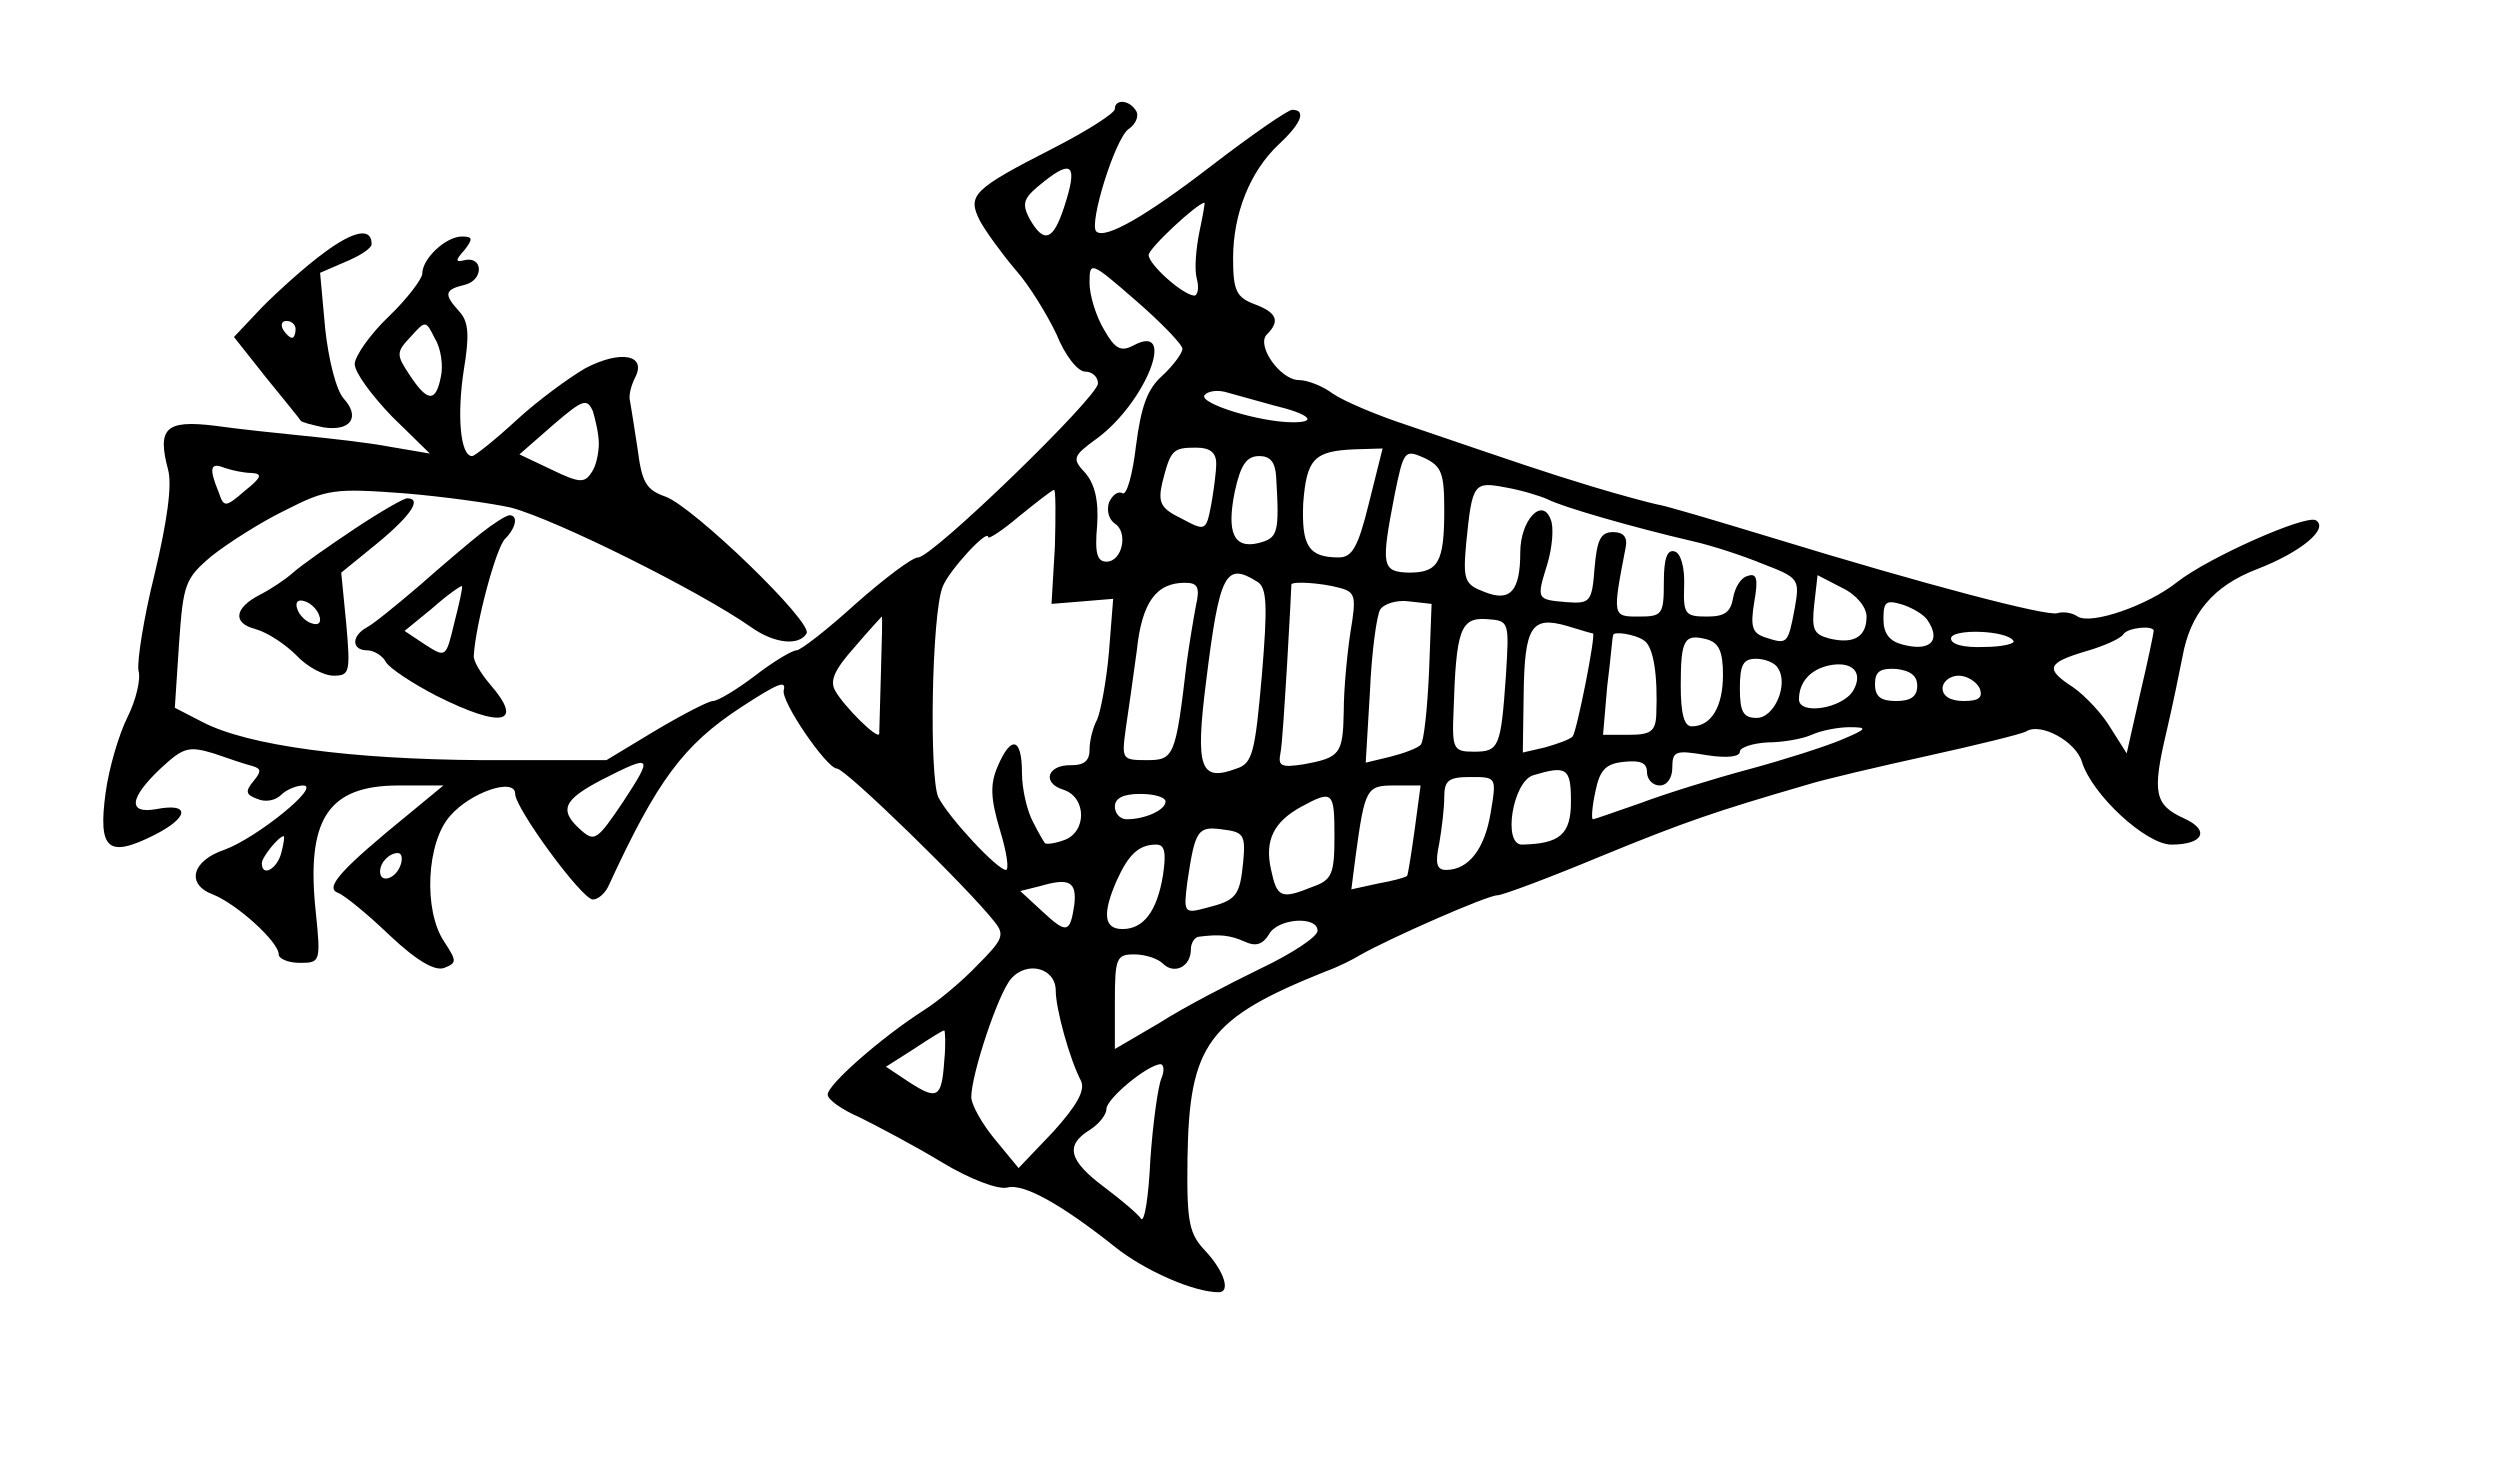 <?xml version="1.0" standalone="no"?>
<!DOCTYPE svg PUBLIC "-//W3C//DTD SVG 20010904//EN"
 "http://www.w3.org/TR/2001/REC-SVG-20010904/DTD/svg10.dtd">
<svg version="1.0" xmlns="http://www.w3.org/2000/svg"
 width="296pt" height="174pt" viewBox="0 0 296 174"
 preserveAspectRatio="xMidYMid meet">
<g transform="translate(0,174) scale(0.1,-0.1)"
fill="#000000" stroke="none">
<path d="M1320 1611 c0 -5 -33 -26 -72 -46 -96 -49 -103 -56 -88 -86 7 -13 26
-39 42 -58 17 -19 38 -54 49 -77 10 -25 25 -44 34 -44 8 0 15 -6 15 -14 0 -16
-196 -206 -213 -206 -7 0 -40 -25 -74 -55 -33 -30 -65 -55 -70 -55 -5 0 -27
-13 -49 -30 -21 -16 -44 -30 -50 -30 -5 0 -36 -16 -68 -35 l-58 -35 -147 0
c-156 1 -277 17 -331 45 l-33 17 5 76 c5 71 7 77 39 104 19 15 58 40 87 54 49
25 58 26 140 20 48 -4 105 -12 127 -17 53 -14 224 -99 285 -142 27 -19 56 -22
65 -7 8 13 -134 150 -167 162 -23 8 -28 17 -33 56 -4 26 -8 52 -9 57 -2 6 1
18 6 28 14 27 -17 33 -59 11 -19 -11 -56 -38 -81 -61 -26 -24 -50 -43 -53 -43
-14 0 -18 48 -10 101 7 42 6 58 -5 70 -19 21 -18 26 7 32 22 6 21 34 -1 29
-11 -3 -11 0 0 12 10 13 10 16 -3 16 -19 0 -47 -26 -47 -44 0 -6 -18 -30 -40
-51 -22 -21 -40 -47 -40 -56 0 -10 20 -37 44 -62 l45 -44 -47 8 c-26 5 -72 10
-102 13 -30 3 -78 8 -106 12 -58 7 -68 -3 -55 -52 5 -18 -1 -61 -16 -124 -13
-52 -21 -104 -19 -114 3 -10 -3 -35 -13 -55 -10 -20 -22 -60 -26 -90 -9 -67 3
-77 57 -50 42 21 44 39 3 31 -34 -6 -32 13 5 48 27 25 33 27 63 18 17 -6 38
-13 46 -15 10 -3 11 -6 1 -18 -10 -12 -9 -16 5 -21 9 -4 21 -2 28 5 6 6 18 11
26 11 22 0 -55 -62 -93 -76 -39 -13 -46 -41 -14 -53 28 -11 78 -56 78 -71 0
-5 11 -10 25 -10 24 0 25 1 19 59 -12 111 14 151 98 151 l53 0 -40 -33 c-81
-66 -101 -88 -85 -94 8 -3 36 -26 62 -51 32 -30 53 -42 64 -38 15 6 15 8 0 31
-25 37 -21 118 7 149 24 28 77 46 77 26 0 -17 79 -125 92 -125 6 0 14 7 18 15
58 126 89 168 158 213 43 28 53 32 50 20 -4 -13 51 -93 63 -93 10 0 156 -142
187 -182 12 -15 9 -21 -21 -51 -18 -19 -47 -43 -63 -53 -50 -32 -114 -88 -114
-100 0 -6 17 -18 38 -27 20 -10 64 -33 97 -53 33 -20 67 -33 78 -30 19 5 64
-20 128 -71 34 -27 92 -53 122 -53 14 0 7 24 -15 48 -20 21 -23 33 -22 110 2
136 24 166 164 222 14 5 32 14 40 19 35 20 151 71 163 71 6 0 62 21 122 46
100 41 135 53 245 85 19 6 83 21 142 34 59 13 112 26 117 29 17 11 59 -12 66
-36 12 -39 76 -98 106 -98 38 0 46 17 15 31 -35 16 -38 30 -21 102 8 34 16 74
19 89 9 51 36 84 88 104 52 20 86 48 70 58 -12 7 -127 -44 -164 -73 -35 -28
-102 -51 -118 -41 -7 5 -18 6 -24 4 -12 -4 -154 33 -340 90 -66 20 -126 38
-135 39 -9 2 -43 11 -76 21 -59 18 -79 25 -217 72 -37 12 -77 29 -90 38 -12 9
-30 16 -40 16 -22 0 -51 41 -38 54 16 16 12 26 -15 36 -21 8 -25 16 -25 54 0
53 20 103 54 135 27 25 33 41 16 41 -5 0 -47 -29 -94 -65 -79 -61 -128 -89
-138 -79 -9 9 22 109 38 121 9 6 13 16 9 22 -8 13 -25 14 -25 2z m-60 -116
c-13 -40 -24 -44 -41 -14 -10 19 -7 25 17 44 34 27 40 19 24 -30z m160 -30
c-4 -20 -6 -44 -3 -55 3 -11 1 -20 -3 -20 -14 1 -54 37 -54 48 0 8 57 61 66
62 1 0 -2 -16 -6 -35z m-20 -138 c0 -5 -11 -20 -24 -32 -18 -16 -25 -37 -31
-83 -4 -34 -11 -59 -16 -56 -5 3 -12 -2 -16 -11 -3 -10 0 -20 7 -25 16 -10 9
-45 -10 -45 -11 0 -14 10 -11 43 2 30 -3 49 -14 62 -16 17 -15 20 14 41 58 43
95 138 43 110 -15 -8 -22 -4 -35 19 -9 15 -17 40 -17 55 0 26 1 26 55 -21 30
-26 55 -52 55 -57z m-878 -33 c-6 -31 -16 -30 -37 2 -16 24 -16 27 1 45 18 20
18 20 29 -2 7 -11 10 -32 7 -45z m986 -34 c42 -10 53 -20 23 -20 -39 0 -111
22 -105 32 4 5 16 7 28 3 11 -3 36 -10 54 -15z m-799 -45 c0 -11 -3 -27 -9
-35 -8 -12 -14 -12 -47 4 l-38 18 40 35 c35 30 40 32 47 16 3 -10 7 -27 7 -38z
m731 -24 c0 -10 -3 -32 -6 -49 -6 -31 -7 -31 -35 -16 -25 12 -28 19 -23 42 10
39 12 42 40 42 17 0 24 -6 24 -19z m181 -46 c-13 -53 -20 -65 -36 -65 -36 0
-44 14 -42 64 4 53 13 62 61 64 l33 1 -16 -64z m89 -9 c0 -62 -7 -74 -42 -74
-32 1 -33 8 -17 91 11 54 12 55 35 45 21 -10 24 -18 24 -62z m-199 39 c4 -67
2 -72 -21 -78 -29 -7 -38 12 -28 61 7 32 14 42 29 42 13 0 19 -7 20 -25z
m-1213 5 c13 -1 12 -5 -8 -21 -23 -20 -25 -20 -31 -2 -12 29 -10 36 7 29 9 -3
23 -6 32 -6z m1534 -31 c17 -9 100 -33 173 -50 22 -5 59 -17 83 -27 42 -16 43
-18 37 -52 -8 -43 -9 -43 -34 -35 -16 5 -19 12 -14 42 5 28 3 35 -8 31 -8 -2
-15 -14 -17 -26 -3 -17 -10 -22 -31 -22 -26 0 -28 3 -27 36 1 22 -4 39 -11 41
-9 3 -13 -8 -13 -36 0 -39 -2 -41 -30 -41 -31 0 -31 0 -15 83 2 11 -3 17 -15
17 -15 0 -19 -9 -22 -42 -3 -40 -5 -43 -32 -41 -37 3 -37 3 -24 45 6 20 8 44
4 53 -10 27 -36 -1 -36 -39 0 -46 -12 -59 -42 -47 -24 9 -26 14 -22 58 7 71 9
73 46 66 18 -3 41 -10 50 -14z m-583 -56 l-4 -68 37 3 36 3 -5 -63 c-3 -35
-10 -71 -14 -80 -5 -9 -9 -25 -9 -36 0 -13 -7 -18 -21 -18 -29 1 -36 -21 -10
-29 28 -9 28 -51 0 -60 -11 -4 -21 -5 -22 -3 -1 1 -8 13 -14 25 -7 13 -13 39
-13 58 0 42 -13 45 -29 7 -9 -21 -8 -38 3 -75 8 -26 11 -47 7 -47 -10 0 -67
61 -80 86 -11 24 -8 216 5 249 7 19 54 70 54 59 0 -3 17 8 37 25 21 17 39 31
41 31 2 0 2 -30 1 -67z m240 -42 c11 -7 12 -28 5 -111 -8 -91 -11 -104 -30
-110 -43 -16 -49 0 -36 103 16 129 23 142 61 118z m721 -41 c0 -24 -15 -33
-44 -26 -19 5 -21 11 -18 40 l4 35 29 -15 c17 -8 29 -23 29 -34z m-794 13 c-3
-16 -8 -46 -11 -68 -13 -111 -15 -115 -47 -115 -30 0 -30 1 -25 38 3 20 9 62
13 92 6 57 23 80 57 80 15 0 18 -5 13 -27z m170 21 c19 -5 20 -10 13 -52 -4
-26 -8 -68 -8 -94 -1 -51 -4 -55 -48 -63 -26 -4 -30 -2 -27 13 2 9 5 58 8 107
3 50 5 91 5 93 1 4 35 2 57 -4z m106 -99 c-2 -44 -6 -83 -10 -87 -4 -4 -20
-10 -36 -14 l-29 -7 5 84 c2 47 8 90 12 97 4 7 20 12 34 10 l27 -3 -3 -80z
m590 61 c17 -25 3 -38 -30 -29 -15 4 -22 13 -22 30 0 21 3 23 23 17 12 -4 25
-12 29 -18z m-1239 -63 c-1 -38 -2 -70 -2 -72 -2 -7 -42 33 -52 51 -7 12 -1
25 23 52 17 20 32 36 32 36 1 0 0 -30 -1 -67z m740 -3 c-6 -85 -8 -90 -38 -90
-24 0 -26 3 -24 48 3 96 8 111 39 109 27 -2 27 -2 23 -67z m103 50 c4 0 -19
-116 -24 -122 -4 -4 -19 -9 -33 -13 l-26 -6 1 68 c1 81 9 94 51 82 16 -5 30
-9 31 -9z m498 -9 c2 -3 -13 -7 -35 -7 -24 -1 -39 3 -39 10 0 12 67 10 74 -3z
m166 12 c0 -2 -7 -36 -16 -74 l-16 -71 -19 30 c-10 17 -30 38 -44 48 -34 22
-32 29 15 43 21 6 41 15 44 20 5 8 36 11 36 4z m-604 -11 c12 -7 17 -42 15
-89 -1 -19 -7 -23 -32 -23 l-31 0 5 58 c4 31 6 58 7 60 0 5 26 1 36 -6z m94
-41 c0 -38 -14 -61 -37 -61 -9 0 -13 15 -13 48 0 55 4 62 31 55 14 -4 19 -14
19 -42z m65 8 c13 -19 -4 -59 -25 -59 -16 0 -20 7 -20 35 0 28 4 35 19 35 11
0 23 -5 26 -11z m89 -27 c-13 -21 -64 -29 -64 -10 0 20 13 35 35 40 28 6 42
-8 29 -30z m76 6 c0 -13 -8 -18 -25 -18 -18 0 -25 5 -25 20 0 15 6 19 25 18
17 -2 25 -8 25 -20z m74 -3 c4 -11 -1 -15 -19 -15 -16 0 -25 6 -25 15 0 8 9
15 19 15 10 0 21 -7 25 -15z m-164 -61 c-19 -8 -69 -24 -110 -35 -41 -11 -99
-29 -128 -40 -29 -10 -54 -19 -56 -19 -2 0 -1 15 3 33 5 25 12 33 34 35 19 2
27 -1 27 -12 0 -9 7 -16 15 -16 9 0 15 9 15 21 0 20 4 21 40 15 25 -4 40 -2
40 4 0 5 15 10 33 11 17 0 41 4 52 9 11 5 31 9 45 9 22 0 21 -2 -10 -15z
m-1442 -73 c-31 -46 -34 -48 -50 -34 -27 24 -21 36 25 60 59 30 61 29 25 -26z
m1122 0 c0 -39 -13 -50 -58 -51 -23 0 -11 74 13 82 40 12 45 9 45 -31z m-95
-13 c-7 -43 -26 -68 -53 -68 -11 0 -13 8 -8 31 3 17 6 42 6 55 0 20 5 24 31
24 31 0 31 0 24 -42z m-90 -20 c-4 -29 -8 -54 -9 -55 -2 -2 -17 -6 -34 -9
l-32 -7 5 39 c11 81 13 84 46 84 l31 0 -7 -52z m-295 33 c0 -10 -24 -21 -46
-21 -8 0 -14 7 -14 15 0 10 10 15 30 15 17 0 30 -4 30 -9z m200 -41 c0 -45 -3
-52 -26 -60 -37 -15 -42 -13 -49 20 -8 35 3 57 36 75 37 20 39 18 39 -35z
m-108 -30 c-4 -41 -8 -46 -44 -55 -26 -7 -27 -6 -22 32 9 60 12 65 41 61 25
-3 28 -6 25 -38z m-1139 10 c-5 -19 -23 -29 -23 -12 0 7 20 32 26 32 1 0 0 -9
-3 -20z m1044 -26 c-7 -43 -23 -64 -48 -64 -22 0 -24 18 -7 57 14 31 26 43 47
43 10 0 12 -9 8 -36z m-903 11 c-6 -16 -24 -21 -24 -7 0 11 11 22 21 22 5 0 6
-7 3 -15z m798 -46 c-5 -34 -9 -35 -38 -8 l-26 24 24 6 c34 10 43 5 40 -22z
m288 -31 c0 -7 -30 -27 -68 -45 -37 -18 -91 -46 -119 -64 l-53 -31 0 56 c0 52
2 56 23 56 13 0 28 -5 34 -11 13 -13 33 -4 33 17 0 8 5 15 10 15 24 3 36 2 54
-6 13 -6 21 -3 28 8 10 20 58 23 58 5z m-310 -71 c0 -21 16 -80 30 -107 5 -11
-5 -29 -33 -60 l-41 -43 -28 34 c-15 18 -28 41 -28 50 0 27 32 123 47 140 19
22 53 13 53 -14z m-132 -83 c-3 -44 -8 -47 -42 -25 l-27 18 33 21 c18 12 34
22 36 22 1 0 2 -16 0 -36z m257 -21 c-4 -10 -10 -53 -13 -96 -2 -44 -7 -75
-11 -70 -3 5 -23 22 -43 37 -43 32 -47 50 -18 68 11 7 20 18 20 25 0 12 48 52
64 53 4 0 5 -8 1 -17z"/>
<path d="M384 1441 c-22 -16 -54 -45 -73 -64 l-34 -36 38 -48 c21 -26 40 -49
41 -51 1 -2 13 -5 27 -8 32 -5 44 12 24 34 -9 10 -18 46 -22 83 l-6 66 30 13
c17 7 31 16 31 21 0 20 -21 16 -56 -10z m-34 -91 c0 -5 -2 -10 -4 -10 -3 0 -8
5 -11 10 -3 6 -1 10 4 10 6 0 11 -4 11 -10z"/>
<path d="M420 1114 c-30 -20 -63 -43 -73 -52 -9 -8 -27 -20 -39 -26 -31 -16
-33 -34 -5 -41 14 -4 35 -18 48 -31 12 -13 32 -24 44 -24 19 0 20 4 15 61 l-6
61 43 35 c40 33 53 53 35 53 -4 0 -32 -16 -62 -36z m-42 -103 c3 -8 -1 -12 -9
-9 -7 2 -15 10 -17 17 -3 8 1 12 9 9 7 -2 15 -10 17 -17z"/>
<path d="M570 1109 c-14 -11 -47 -39 -73 -62 -27 -23 -55 -46 -63 -50 -18 -10
-18 -27 1 -27 7 0 18 -6 22 -14 4 -7 31 -25 60 -40 78 -39 104 -33 63 14 -11
13 -20 28 -19 34 2 36 26 127 37 138 13 13 16 28 5 28 -5 -1 -19 -10 -33 -21z
m-32 -106 c-10 -42 -10 -42 -35 -26 l-24 16 33 27 c18 16 34 27 35 26 1 -1 -3
-20 -9 -43z"/>
</g>
</svg>
